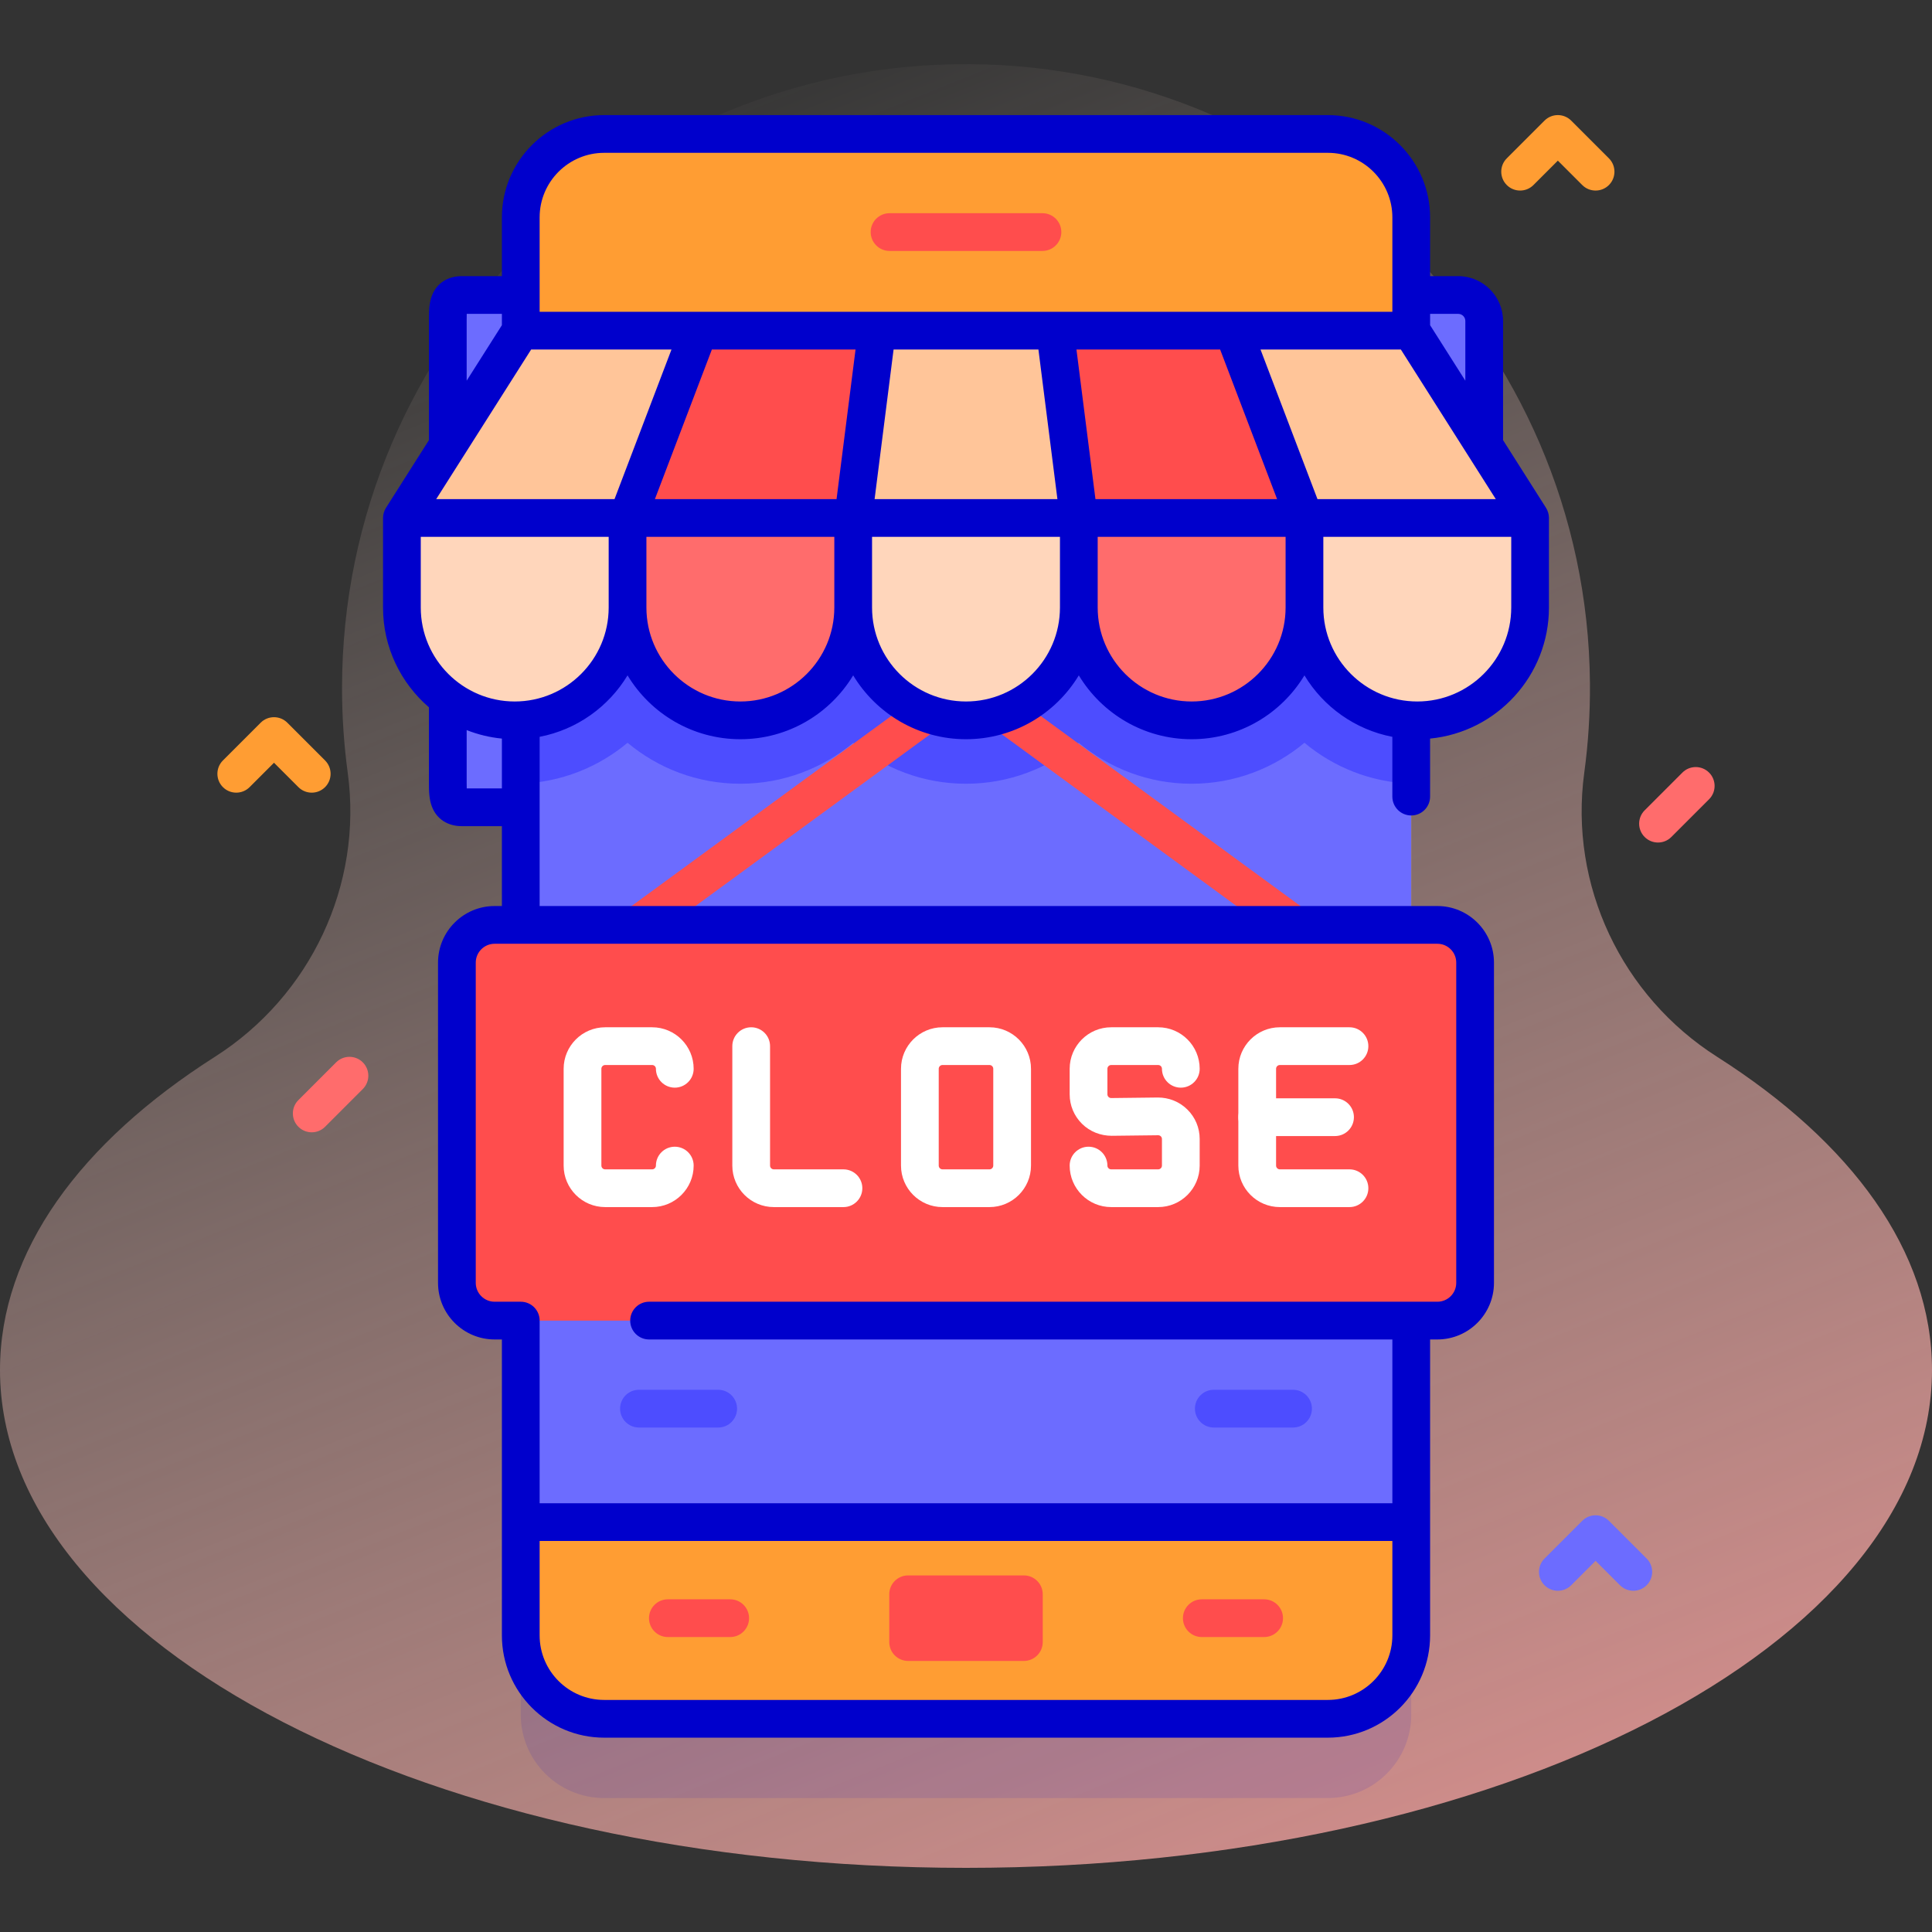 <?xml version="1.0" encoding="iso-8859-1"?>
<!-- Generator: Adobe Illustrator 22.0.0, SVG Export Plug-In . SVG Version: 6.00 Build 0)  -->
<svg version="1.1" id="Capa_1" xmlns="http://www.w3.org/2000/svg" xmlns:xlink="http://www.w3.org/1999/xlink" x="0px" y="0px"
	 viewBox="0 0 512 512" style="enable-background:new 0 0 512 512;" xml:space="preserve">
<rect x="0" y="0" width="512" height="512" fill="#333333" stroke="none"/>
<g>
	<linearGradient id="SVGID_1_" gradientUnits="userSpaceOnUse" x1="375.359" y1="660.499" x2="123.359" y2="32.499">
		<stop  offset="0.002" style="stop-color:#FF9494"/>
		<stop  offset="0.992" style="stop-color:#FFE8DC;stop-opacity:0"/>
	</linearGradient>
	<path style="fill:url(#SVGID_1_);" d="M419.843,204.806c1.055-7.758,1.571-15.687,1.509-23.748
		C420.66,91.033,347.096,17.572,257.071,17.001C165.256,16.42,90.643,90.674,90.643,182.355c0,7.615,0.516,15.109,1.513,22.45
		c4.043,29.747-9.887,59.143-35.212,75.263C21.333,302.736,0,331.608,0,363.048c0,72.876,114.615,131.954,256,131.954
		s256-59.078,256-131.954c0-31.44-21.334-60.312-56.946-82.98C429.729,263.948,415.8,234.552,419.843,204.806z"/>
	<g>
		<g>
			<g>
				<path style="opacity:0.1;fill:#0000CC;" d="M351.887,476.5H160.113c-12.208,0-22.105-9.897-22.105-22.105V78.605
					c0-12.208,9.897-22.105,22.105-22.105h191.775c12.208,0,22.105,9.897,22.105,22.105v375.789
					C373.993,466.603,364.096,476.5,351.887,476.5z"/>
				<path style="fill:#6C6CFF;" d="M386.443,145.09h-21.522V78.177h21.522c3.803,0,6.885,3.083,6.885,6.885v53.143
					C393.328,142.008,390.246,145.09,386.443,145.09z"/>
				<path style="fill:#6C6CFF;" d="M122.407,213.943h24.672V78.177h-24.672c-3.803,0-3.735,3.083-3.735,6.885v121.995
					C118.672,210.86,118.605,213.943,122.407,213.943z"/>
				<path style="fill:#FF9D33;" d="M351.887,455.5H160.113c-12.208,0-22.105-9.897-22.105-22.105V57.605
					c0-12.208,9.897-22.105,22.105-22.105h191.775c12.208,0,22.105,9.897,22.105,22.105v375.789
					C373.993,445.603,364.096,455.5,351.887,455.5z"/>
				<rect x="138.011" y="87.622" style="fill:#6C6CFF;" width="235.977" height="315.756"/>
				<path style="fill:#4D4DFF;" d="M373.988,87.622v120.046c-10.752-0.357-20.58-4.378-28.298-10.826
					c-8.106,6.773-18.532,10.857-29.893,10.857c-11.361,0-21.788-4.085-29.904-10.857C277.787,203.615,267.361,207.7,256,207.7
					s-21.787-4.085-29.893-10.857c-8.117,6.773-18.543,10.857-29.904,10.857s-21.788-4.085-29.893-10.857
					c-7.718,6.447-17.546,10.469-28.298,10.826V87.622H373.988z"/>
				<path style="fill:#FF4D4D;" d="M342.996,250.108c-1.024,0-2.059-0.313-2.948-0.965L256,187.644l-84.048,61.5
					c-2.228,1.63-5.356,1.146-6.987-1.083s-1.146-5.356,1.083-6.987l87-63.66c1.758-1.287,4.146-1.287,5.904,0l87,63.66
					c2.229,1.631,2.714,4.759,1.083,6.987C346.056,249.399,344.536,250.108,342.996,250.108z"/>
				<path style="fill:none;stroke:#0000CC;stroke-width:10;stroke-linecap:round;stroke-linejoin:round;stroke-miterlimit:10;" d="
					M136.65,146.06"/>
				<polygon style="fill:#FFC599;" points="166.304,137.267 106.507,137.267 138.007,87.627 185.204,87.627 				"/>
				<polygon style="fill:#FF4D4D;" points="226.101,137.267 166.304,137.267 185.204,87.627 232.401,87.627 				"/>
				<polygon style="fill:#FFC599;" points="285.899,137.267 226.101,137.267 232.401,87.627 279.599,87.627 				"/>
				<polygon style="fill:#FF4D4D;" points="345.696,137.267 285.899,137.267 279.599,87.627 326.796,87.627 				"/>
				<polygon style="fill:#FFC599;" points="405.493,137.267 345.696,137.267 326.796,87.627 373.993,87.627 				"/>
				<path style="fill:#FFD6BB;" d="M136.406,190.9L136.406,190.9c-16.513,0-29.899-13.386-29.899-29.899v-23.735h59.797v23.735
					C166.304,177.514,152.918,190.9,136.406,190.9z"/>
				<path style="fill:#FF6C6C;" d="M196.203,190.9L196.203,190.9c-16.513,0-29.899-13.386-29.899-29.899v-23.735h59.797v23.735
					C226.101,177.514,212.715,190.9,196.203,190.9z"/>
				<path style="fill:#FFD6BB;" d="M256,190.9L256,190.9c-16.513,0-29.899-13.386-29.899-29.899v-23.735h59.797v23.735
					C285.899,177.514,272.513,190.9,256,190.9z"/>
				<path style="fill:#FF6C6C;" d="M315.797,190.9L315.797,190.9c-16.513,0-29.899-13.386-29.899-29.899v-23.735h59.797v23.735
					C345.696,177.514,332.31,190.9,315.797,190.9z"/>
				<path style="fill:#FFD6BB;" d="M375.594,190.9L375.594,190.9c-16.513,0-29.899-13.386-29.899-29.899v-23.735h59.797v23.735
					C405.493,177.514,392.107,190.9,375.594,190.9z"/>
				<path style="fill:#FF4D4D;" d="M276.26,66.5h-40.52c-2.762,0-5-2.239-5-5s2.238-5,5-5h40.52c2.762,0,5,2.239,5,5
					S279.021,66.5,276.26,66.5z"/>
				<path style="fill:#FF4D4D;" d="M235.667,422.5v12.667c0,2.761,2.239,5,5,5h30.667c2.761,0,5-2.239,5-5V422.5
					c0-2.761-2.239-5-5-5h-30.667C237.905,417.5,235.667,419.738,235.667,422.5z"/>
				<path style="fill:#FF4D4D;" d="M335.01,433.833h-16.52c-2.762,0-5-2.239-5-5s2.238-5,5-5h16.52c2.762,0,5,2.239,5,5
					S337.771,433.833,335.01,433.833z"/>
				<path style="fill:#FF4D4D;" d="M193.51,433.833h-16.52c-2.762,0-5-2.239-5-5s2.238-5,5-5h16.52c2.762,0,5,2.239,5,5
					S196.271,433.833,193.51,433.833z"/>
				<g>
					<g>
						<g>
							<g>
								<path style="fill:#4D4DFF;" d="M190.329,378.307h-21c-2.762,0-5-2.239-5-5s2.238-5,5-5h21c2.762,0,5,2.239,5,5
									S193.091,378.307,190.329,378.307z"/>
							</g>
						</g>
					</g>
					<g>
						<g>
							<g>
								<path style="fill:#4D4DFF;" d="M342.671,378.307h-21c-2.762,0-5-2.239-5-5s2.238-5,5-5h21c2.762,0,5,2.239,5,5
									S345.433,378.307,342.671,378.307z"/>
							</g>
						</g>
					</g>
				</g>
				<path style="fill:#FF4D4D;" d="M380.919,349.971H131.081c-5.523,0-10-4.477-10-10v-84.863c0-5.523,4.477-10,10-10h249.838
					c5.523,0,10,4.477,10,10v84.863C390.919,345.494,386.442,349.971,380.919,349.971z"/>
				<path style="fill:#0000CC;" d="M410.487,137.208c-0.011-0.903-0.288-1.856-0.772-2.621l-11.387-17.944V85.062
					c0-6.554-5.331-11.885-11.885-11.885h-7.451V57.605c0-14.946-12.159-27.105-27.104-27.105H160.112
					c-14.945,0-27.104,12.159-27.104,27.105v15.571h-10.601c-3.777,0-6.669,1.878-7.934,5.151c-0.803,2.079-0.803,4.347-0.802,6.54
					v31.776l-11.387,17.944c-0.496,0.781-0.778,1.754-0.778,2.679v23.735c0,10.564,4.725,20.04,12.165,26.445v19.805
					c-0.001,2.193-0.001,4.462,0.802,6.541c1.265,3.273,4.156,5.15,7.934,5.15h10.601v21.165h-1.927c-8.271,0-15,6.729-15,15v84.864
					c0,8.271,6.729,15,15,15h1.927v78.423c0,14.946,12.159,27.105,27.104,27.105h191.775c14.945,0,27.104-12.159,27.104-27.105
					v-78.423h1.927c8.271,0,15-6.729,15-15v-84.864c0-8.271-6.729-15-15-15H143.008v-44.842c9.868-1.898,18.272-7.959,23.297-16.285
					c6.115,10.13,17.228,16.919,29.898,16.919s23.784-6.789,29.898-16.919c6.115,10.13,17.228,16.919,29.898,16.919
					s23.784-6.789,29.898-16.919c6.115,10.13,17.228,16.919,29.898,16.919s23.784-6.789,29.898-16.919
					c5.025,8.326,13.429,14.387,23.297,16.285v15.842c0,2.762,2.238,5,5,5s5-2.238,5-5v-15.375
					c17.654-1.714,31.501-16.634,31.501-34.73v-23.735C410.493,137.247,410.488,137.228,410.487,137.208z M351.888,450.5H160.112
					c-9.432,0-17.104-7.674-17.104-17.105v-25.021h225.984v25.021C368.992,442.826,361.319,450.5,351.888,450.5z M385.919,255.107
					v84.864c0,2.757-2.243,5-5,5H172.012c-2.762,0-5,2.238-5,5s2.238,5,5,5h196.98v43.401H143.008V350.01
					c0-0.013,0.004-0.025,0.004-0.039c0-2.762-2.238-5-5-5h-6.931c-2.757,0-5-2.243-5-5v-84.864c0-2.757,2.243-5,5-5h249.838
					C383.676,250.107,385.919,252.351,385.919,255.107z M140.756,92.627h37.194l-15.092,39.64h-47.256L140.756,92.627z
					 M188.651,92.627h38.076l-5.031,39.64h-48.138L188.651,92.627z M236.807,92.627h38.387l5.031,39.64h-48.448L236.807,92.627z
					 M290.304,132.267l-5.031-39.64h38.076l15.092,39.64H290.304z M349.142,132.267l-15.092-39.64h37.194l25.154,39.64H349.142z
					 M386.443,83.177c1.039,0,1.885,0.846,1.885,1.885v15.824l-9.336-14.712v-2.996H386.443z M160.112,40.5h191.775
					c9.432,0,17.104,7.674,17.104,17.105v25.021H143.008V57.605C143.008,48.174,150.681,40.5,160.112,40.5z M123.672,84.865
					c0-0.5,0-1.129,0.018-1.688h9.318v2.996l-9.336,14.712V84.865z M123.689,208.942c-0.018-0.56-0.018-1.188-0.018-1.688v-13.77
					c2.941,1.157,6.071,1.931,9.336,2.248v13.21H123.689z M136.406,185.9c-13.729,0-24.899-11.169-24.899-24.898v-18.735h49.798
					v18.735C161.305,174.731,150.136,185.9,136.406,185.9z M196.203,185.9c-13.729,0-24.898-11.169-24.898-24.898v-18.735h49.797
					v18.735C221.102,174.731,209.933,185.9,196.203,185.9z M256,185.9c-13.729,0-24.898-11.169-24.898-24.898v-18.735h49.797v18.735
					C280.898,174.731,269.729,185.9,256,185.9z M315.797,185.9c-13.729,0-24.898-11.169-24.898-24.898v-18.735h49.797v18.735
					C340.695,174.731,329.526,185.9,315.797,185.9z M400.493,161.002c0,13.729-11.17,24.898-24.899,24.898
					s-24.898-11.169-24.898-24.898v-18.735h49.798V161.002z"/>
			</g>
			<g>
				<g>
					<g>
						<path style="fill:#FFFFFF;" d="M172.826,319.891h-12.454c-6.065,0-11-4.935-11-11v-25.651c0-6.065,4.935-11,11-11h12.454
							c6.065,0,11,4.935,11,11c0,2.762-2.238,5-5,5s-5-2.238-5-5c0-0.552-0.448-1-1-1h-12.454c-0.552,0-1,0.448-1,1v25.651
							c0,0.552,0.448,1,1,1h12.454c0.552,0,1-0.448,1-1c0-2.762,2.238-5,5-5s5,2.238,5,5
							C183.826,314.956,178.892,319.891,172.826,319.891z"/>
					</g>
				</g>
				<g>
					<g>
						<path style="fill:#FFFFFF;" d="M223.526,319.891h-18.454c-6.065,0-11-4.935-11-11v-31.651c0-2.762,2.238-5,5-5s5,2.238,5,5
							v31.651c0,0.552,0.448,1,1,1h18.454c2.762,0,5,2.238,5,5S226.288,319.891,223.526,319.891z"/>
					</g>
				</g>
				<g>
					<g>
						<path style="fill:#FFFFFF;" d="M262.227,319.891h-12.453c-6.065,0-11-4.935-11-11v-25.651c0-6.065,4.935-11,11-11h12.453
							c6.065,0,11,4.935,11,11v25.651C273.227,314.956,268.292,319.891,262.227,319.891z M249.773,282.239c-0.552,0-1,0.448-1,1
							v25.651c0,0.552,0.448,1,1,1h12.453c0.552,0,1-0.448,1-1v-25.651c0-0.552-0.448-1-1-1H249.773z"/>
					</g>
				</g>
				<g>
					<g>
						<path style="fill:#FFFFFF;" d="M306.928,319.891h-12.454c-6.065,0-11-4.935-11-11c0-2.762,2.238-5,5-5s5,2.238,5,5
							c0,0.552,0.448,1,1,1h12.454c0.552,0,1-0.448,1-1v-7.038c0-0.345-0.161-0.577-0.297-0.711
							c-0.134-0.133-0.364-0.289-0.703-0.289c-0.004,0-0.008,0-0.013,0l-12.314,0.143c-2.939-0.008-5.755-1.095-7.86-3.178
							c-2.106-2.082-3.267-4.86-3.267-7.822v-6.756c0-6.065,4.935-11,11-11h12.454c6.065,0,11,4.935,11,11c0,2.762-2.238,5-5,5
							s-5-2.238-5-5c0-0.552-0.448-1-1-1h-12.454c-0.552,0-1,0.448-1,1v6.756c0,0.345,0.161,0.577,0.297,0.711
							c0.134,0.133,0.364,0.289,0.703,0.289c0.004,0,0.008,0,0.013,0l12.314-0.143c2.944-0.017,5.755,1.095,7.86,3.178
							c2.106,2.082,3.267,4.86,3.267,7.822v7.038C317.928,314.956,312.993,319.891,306.928,319.891z"/>
					</g>
				</g>
			</g>
			<g>
				<g>
					<path style="fill:#FFFFFF;" d="M357.628,319.891h-18.454c-6.065,0-11-4.935-11-11v-25.651c0-6.065,4.935-11,11-11h18.454
						c2.762,0,5,2.238,5,5s-2.238,5-5,5h-18.454c-0.552,0-1,0.448-1,1v25.651c0,0.552,0.448,1,1,1h18.454c2.762,0,5,2.238,5,5
						S360.39,319.891,357.628,319.891z"/>
				</g>
			</g>
			<path style="fill:#FFFFFF;" d="M353.801,301.064h-20.627c-2.762,0-5-2.238-5-5s2.238-5,5-5h20.627c2.762,0,5,2.238,5,5
				S356.563,301.064,353.801,301.064z"/>
		</g>
		<g>
			<path style="fill:#FF6C6C;" d="M439.388,223.278c-1.279,0-2.56-0.488-3.535-1.465c-1.953-1.952-1.953-5.118,0-7.07l10-10
				c1.951-1.953,5.119-1.953,7.07,0c1.953,1.952,1.953,5.118,0,7.07l-10,10C441.947,222.79,440.667,223.278,439.388,223.278z"/>
			<path style="fill:#FF6C6C;" d="M82.612,300.073c-1.279,0-2.56-0.488-3.535-1.465c-1.953-1.952-1.953-5.118,0-7.07l10-10
				c1.951-1.953,5.119-1.953,7.07,0c1.953,1.952,1.953,5.118,0,7.07l-10,10C85.172,299.585,83.892,300.073,82.612,300.073z"/>
			<g>
				<path style="fill:#FF9D33;" d="M82.612,210.063c-1.279,0-2.56-0.488-3.535-1.465l-6.465-6.464l-6.465,6.464
					c-1.951,1.953-5.119,1.953-7.07,0c-1.953-1.952-1.953-5.118,0-7.07l10-10c1.951-1.953,5.119-1.953,7.07,0l10,10
					c1.953,1.952,1.953,5.118,0,7.07C85.172,209.575,83.892,210.063,82.612,210.063z"/>
			</g>
			<g>
				<path style="fill:#FF9D33;" d="M422.846,50.5c-1.279,0-2.56-0.488-3.535-1.465l-6.465-6.464l-6.465,6.464
					c-1.951,1.953-5.119,1.953-7.07,0c-1.953-1.952-1.953-5.118,0-7.07l10-10c1.951-1.953,5.119-1.953,7.07,0l10,10
					c1.953,1.952,1.953,5.118,0,7.07C425.405,50.012,424.125,50.5,422.846,50.5z"/>
			</g>
			<g>
				<path style="fill:#6C6CFF;" d="M432.846,421.569c-1.279,0-2.56-0.488-3.535-1.465l-6.465-6.464l-6.465,6.464
					c-1.951,1.953-5.119,1.953-7.07,0c-1.953-1.952-1.953-5.118,0-7.07l10-10c1.951-1.953,5.119-1.953,7.07,0l10,10
					c1.953,1.952,1.953,5.118,0,7.07C435.405,421.081,434.125,421.569,432.846,421.569z"/>
			</g>
		</g>
	</g>
</g>
<g>
</g>
<g>
</g>
<g>
</g>
<g>
</g>
<g>
</g>
<g>
</g>
<g>
</g>
<g>
</g>
<g>
</g>
<g>
</g>
<g>
</g>
<g>
</g>
<g>
</g>
<g>
</g>
<g>
</g>
</svg>
